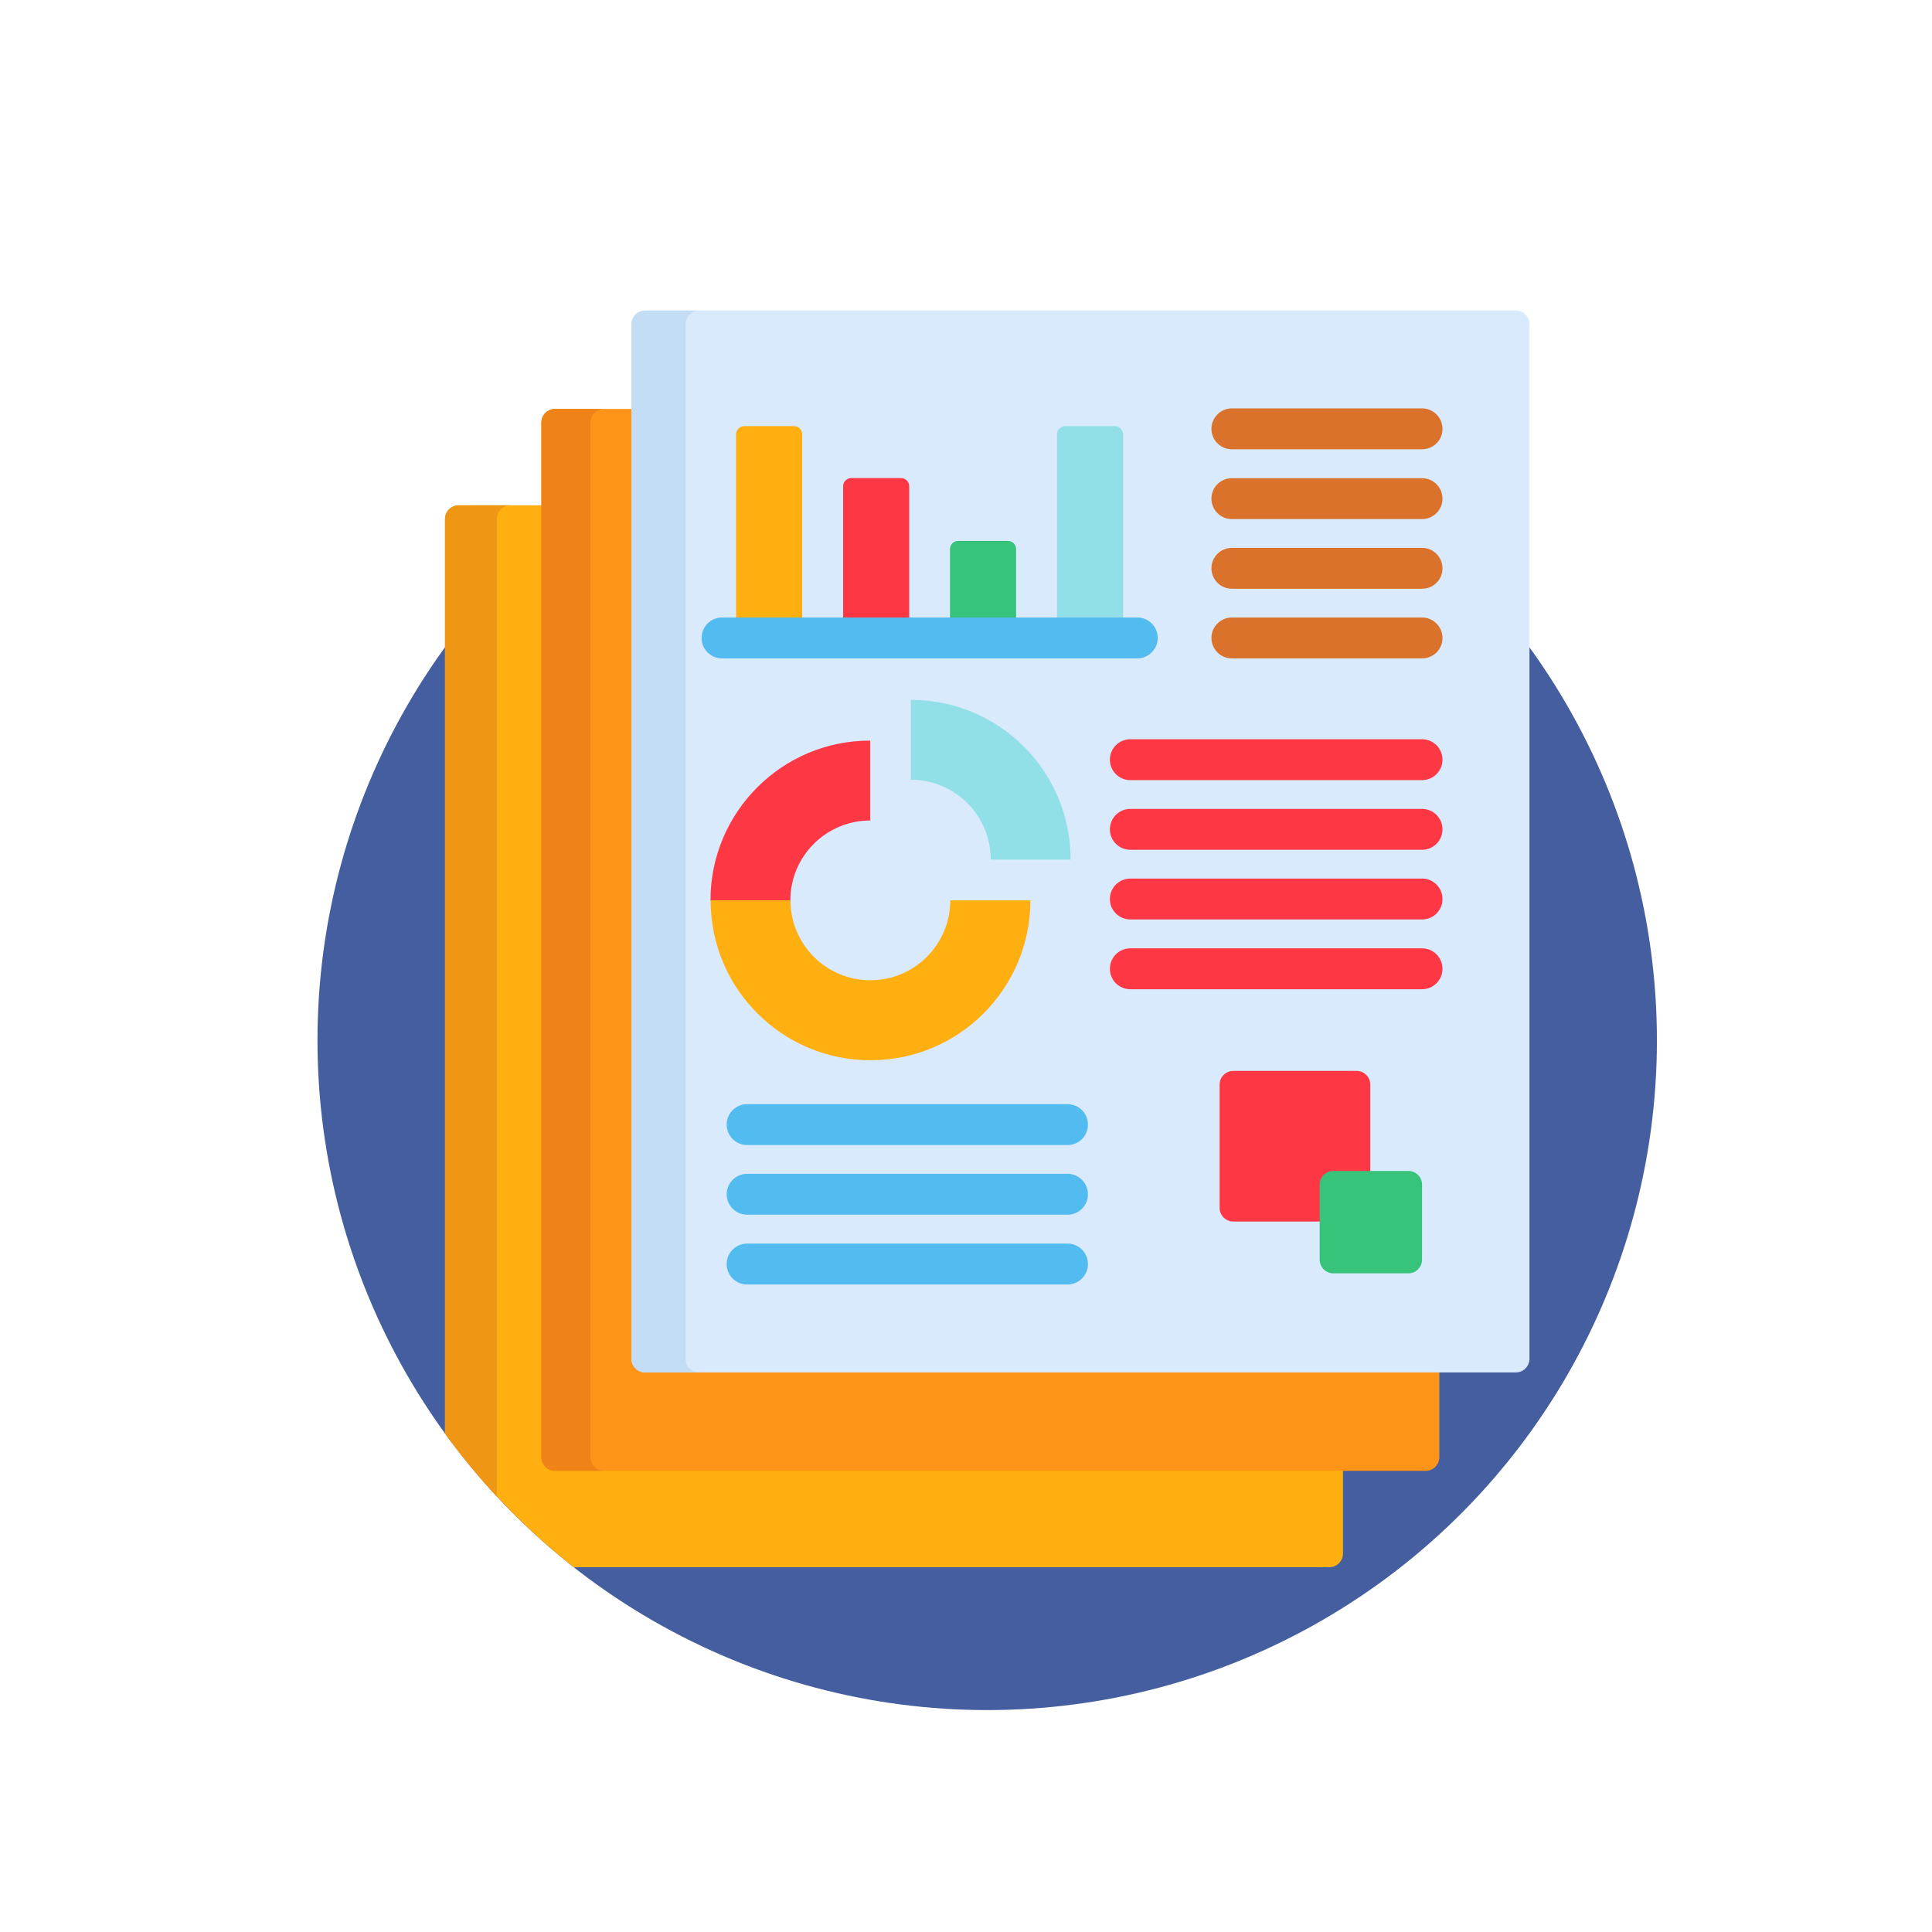 <svg id="Layer_1" xmlns="http://www.w3.org/2000/svg" viewBox="0 0 1417.3 1417.3"><style>.st2{fill:#ffaf10}.st9{fill:#52bbef}.st10{fill:#fe3745}.st11{fill:#91e0e8}.st12{fill:#37c47a}</style><circle cx="724.2" cy="763.2" r="491.3" fill="#445ea0"/><path class="st2" d="M412.8 1073.3c-5.5 0-10-4.5-10-10V370.7h-66.3c-5.5 0-10 4.5-10 10v670.9c26.8 36.9 58.6 70 94.4 98.1h554.3c5.5 0 10-4.5 10-10v-66.3l-572.4-.1z"/><path d="M364.5 380.7c0-5.5 4.5-10 10-10h-38.1c-5.5 0-10 4.5-10 10v670.9c11.8 16.2 24.5 31.7 38.1 46.3V380.7z" fill="#ef9614"/><path d="M479 1001.2c-5.5 0-10-4.5-10-10V300h-61.8c-5.5 0-10 4.5-10 10v759c0 5.5 4.5 10 10 10h638.7c5.5 0 10-4.5 10-10v-67.8H479z" fill="#ff9518"/><path d="M433.2 1069V310c0-5.5 4.5-10 10-10h-36.1c-5.5 0-10 4.5-10 10v759c0 5.5 4.5 10 10 10h36.1c-5.5 0-10-4.5-10-10z" fill="#ef8318"/><path d="M1122 996.8c0 5.5-4.5 10-10 10H473.3c-5.5 0-10-4.5-10-10v-759c0-5.5 4.5-10 10-10H1112c5.5 0 10 4.5 10 10v759z" fill="#d9eafc"/><path d="M503 996.8v-759c0-5.5 4.5-10 10-10h-39.8c-5.5 0-10 4.5-10 10v759c0 5.5 4.5 10 10 10H513c-5.5 0-10-4.5-10-10z" fill="#c3ddf4"/><path d="M1043.2 329.6H903.7c-8.3 0-15-6.7-15-15s6.7-15 15-15h139.5c8.3 0 15 6.7 15 15 .1 8.3-6.7 15-15 15zm0 51.2H903.7c-8.3 0-15-6.7-15-15s6.7-15 15-15h139.5c8.3 0 15 6.7 15 15 .1 8.2-6.7 15-15 15zm0 51.1H903.7c-8.3 0-15-6.7-15-15s6.7-15 15-15h139.5c8.3 0 15 6.7 15 15 .1 8.3-6.7 15-15 15zm0 51.1H903.7c-8.3 0-15-6.7-15-15s6.7-15 15-15h139.5c8.3 0 15 6.7 15 15 .1 8.3-6.7 15-15 15z" fill="#db722c"/><path class="st9" d="M783.1 840h-235c-8.3 0-15-6.7-15-15s6.7-15 15-15h235c8.3 0 15 6.7 15 15 .1 8.3-6.7 15-15 15zm0 51.1h-235c-8.3 0-15-6.7-15-15s6.7-15 15-15h235c8.3 0 15 6.7 15 15 .1 8.3-6.7 15-15 15zm0 51.2h-235c-8.3 0-15-6.7-15-15s6.7-15 15-15h235c8.3 0 15 6.7 15 15 .1 8.2-6.7 15-15 15z"/><path class="st10" d="M1043.2 572.3h-214c-8.3 0-15-6.7-15-15s6.7-15 15-15h214c8.3 0 15 6.7 15 15s-6.7 15-15 15zm0 51.1h-214c-8.3 0-15-6.7-15-15s6.7-15 15-15h214c8.3 0 15 6.7 15 15s-6.7 15-15 15zm0 51.1h-214c-8.3 0-15-6.7-15-15s6.7-15 15-15h214c8.3 0 15 6.7 15 15 .1 8.3-6.7 15-15 15zm0 51.2h-214c-8.3 0-15-6.7-15-15s6.7-15 15-15h214c8.3 0 15 6.7 15 15s-6.7 15-15 15zm-522-65.2h58.6c0-32.4 26.3-58.6 58.6-58.6v-58.6c-64.7-.1-117.2 52.4-117.2 117.2z"/><path class="st11" d="M668.2 513.4V572c32.4 0 58.6 26.3 58.6 58.6h58.6c.1-64.7-52.4-117.2-117.2-117.2z"/><path class="st2" d="M697.1 660.5c0 32.4-26.3 58.6-58.6 58.6-32.4 0-58.6-26.3-58.6-58.6h-58.6c0 64.8 52.5 117.3 117.3 117.3s117.3-52.5 117.3-117.3h-58.8zM588.5 458.6v-140c0-3.3-2.7-6-6-6H546c-3.3 0-6 2.7-6 6v140h48.5z"/><path class="st10" d="M667 458.6V356.7c0-3.3-2.7-6-6-6h-36.5c-3.3 0-6 2.7-6 6v101.9H667z"/><path class="st12" d="M745.4 458.6v-55.8c0-3.3-2.7-6-6-6h-36.5c-3.3 0-6 2.7-6 6v55.8h48.5z"/><path class="st11" d="M823.9 458.6v-140c0-3.3-2.7-6-6-6h-36.5c-3.3 0-6 2.7-6 6v140h48.5z"/><path class="st10" d="M972 868.9c0-3.3 2.7-6 6-6h27.2v-67.3c0-5.5-4.5-10-10-10h-90.5c-5.5 0-10 4.5-10 10v90.5c0 5.5 4.5 10 10 10H972v-27.2z"/><path class="st12" d="M1043.2 924.1c0 5.5-4.5 10-10 10h-55.1c-5.5 0-10-4.5-10-10V869c0-5.5 4.5-10 10-10h55.1c5.5 0 10 4.5 10 10v55.1z"/><path class="st9" d="M834.2 483H529.7c-8.3 0-15-6.7-15-15s6.7-15 15-15h304.6c8.3 0 15 6.7 15 15s-6.8 15-15.1 15z"/></svg>